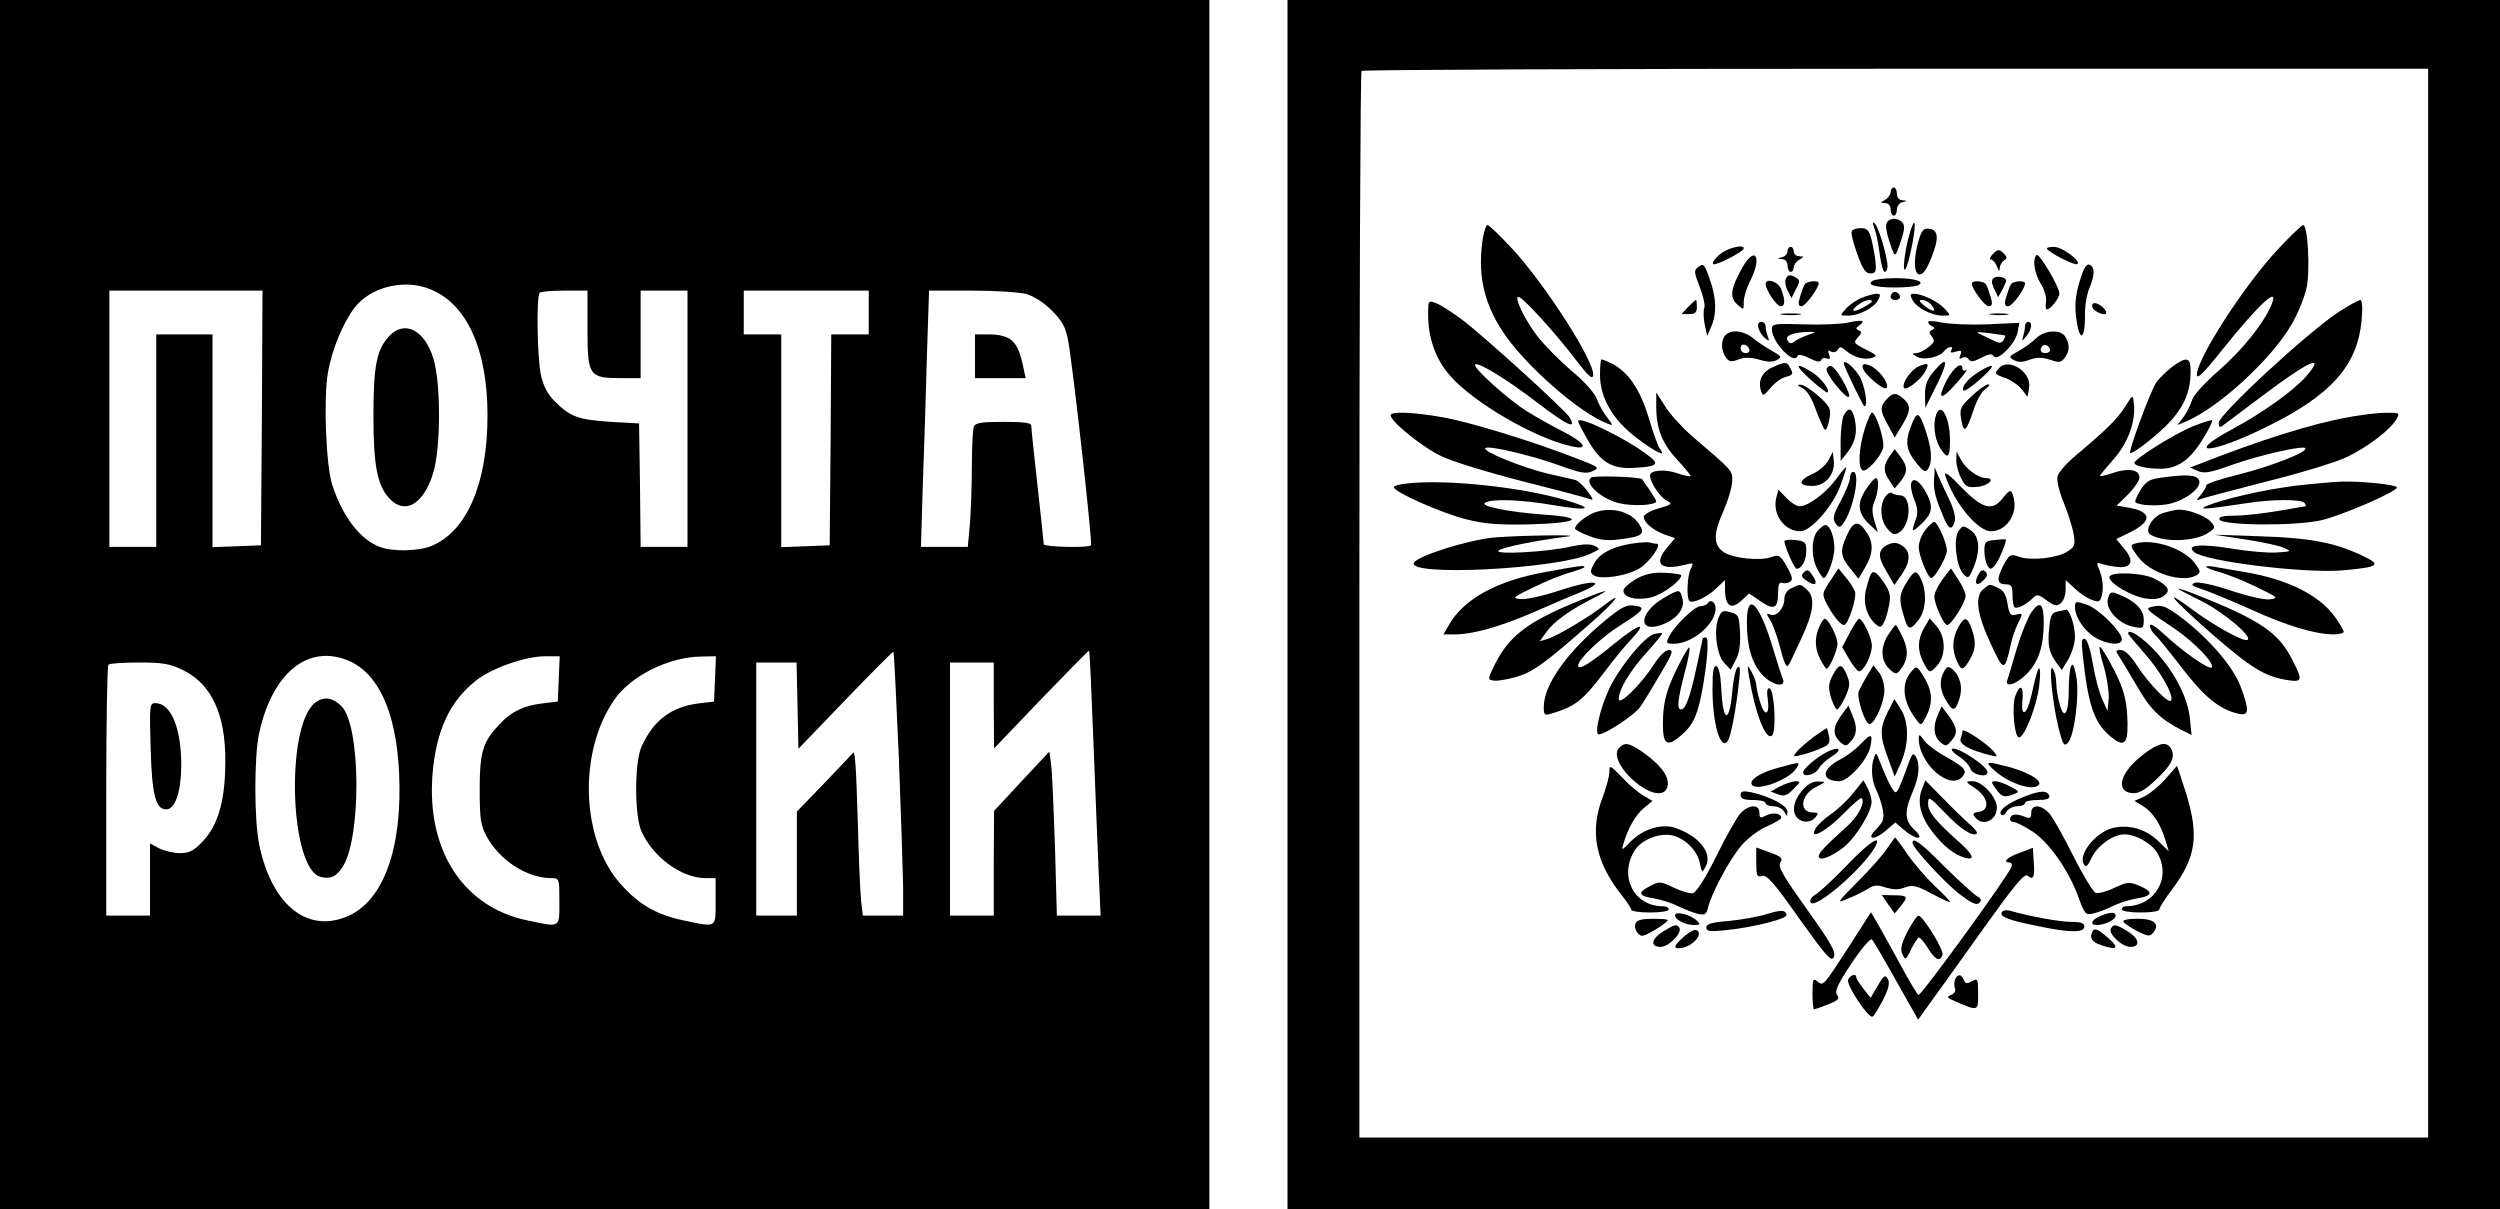 <?xml version="1.0" standalone="no"?>
<!DOCTYPE svg PUBLIC "-//W3C//DTD SVG 20010904//EN"
 "http://www.w3.org/TR/2001/REC-SVG-20010904/DTD/svg10.dtd">
<svg version="1.0" xmlns="http://www.w3.org/2000/svg"
 width="800pt" height="387pt" viewBox="0 0 800 387"
 preserveAspectRatio="xMidYMid meet">

<g transform="translate(0,387) scale(0.1,-0.1)"
fill="#000000" stroke="none">
<path d="M0 1935 l0 -1935 1935 0 1935 0 0 1935 0 1935 -1935 0 -1935 0 0
-1935z m1378 1009 c117 -48 182 -193 182 -404 0 -217 -66 -370 -179 -417 -41
-17 -124 -19 -166 -3 -63 24 -119 97 -152 199 -20 64 -28 271 -14 357 13 75
48 160 86 210 51 66 160 93 243 58z m-540 -411 l-3 -408 -77 -3 -78 -3 0 341
0 340 -90 0 -90 0 0 -340 0 -340 -75 0 -75 0 0 410 0 410 245 0 245 0 -2 -407z
m1042 283 c0 -149 5 -156 107 -156 l63 0 0 140 0 140 75 0 75 0 0 -410 0 -410
-75 0 -75 0 -2 198 -3 197 -90 5 c-104 7 -130 16 -178 64 -25 24 -38 50 -46
86 -12 55 -15 253 -4 263 3 4 39 7 80 7 l73 0 0 -124z m900 54 l0 -70 -60 0
-60 0 -2 -337 -3 -338 -77 -3 -78 -3 0 341 0 340 -60 0 -60 0 0 70 0 70 200 0
200 0 0 -70z m505 59 c23 -7 57 -28 81 -53 33 -33 44 -52 52 -96 15 -79 79
-650 73 -655 -8 -9 -151 -5 -151 3 0 5 -9 89 -20 188 -11 98 -20 185 -20 192
0 9 -24 12 -89 12 -72 0 -90 -3 -95 -16 -3 -9 -6 -64 -6 -123 0 -60 -3 -142
-6 -184 l-7 -77 -75 0 -75 0 6 198 c4 108 10 293 13 410 l7 212 136 0 c75 0
154 -5 176 -11z m-409 -1476 c7 -180 13 -370 14 -420 l0 -93 -64 0 -65 0 -5
43 c-3 23 -8 139 -11 257 -6 192 -9 234 -17 219 -2 -2 -42 -45 -90 -95 l-88
-91 0 -167 0 -166 -65 0 -65 0 0 405 0 405 65 0 64 0 3 -138 3 -138 150 156
c83 86 152 156 154 154 2 -2 9 -151 17 -331z m623 42 c6 -159 14 -350 17 -422
l6 -133 -70 0 -70 0 -6 218 c-4 119 -9 237 -12 262 l-6 45 -89 -95 -88 -95 -1
-167 0 -168 -70 0 -70 0 0 405 0 405 70 0 70 0 0 -137 1 -138 151 158 c83 86
152 156 153 155 2 -2 8 -133 14 -293z m-2384 261 c96 -41 152 -163 162 -356
12 -247 -51 -419 -172 -465 -126 -49 -236 43 -275 230 -17 77 -17 283 -1 358
42 194 157 287 286 233z m673 -58 l-3 -73 -50 -6 c-60 -7 -100 -27 -136 -66
-54 -57 -64 -89 -64 -208 0 -95 3 -116 22 -151 41 -77 130 -134 207 -134 26 0
26 -1 26 -75 0 -86 5 -83 -104 -60 -204 43 -321 224 -302 466 11 140 55 235
139 301 50 40 156 77 220 78 l48 0 -3 -72z m500 0 l-3 -73 -50 -6 c-87 -11
-144 -54 -182 -138 -23 -50 -23 -222 0 -272 37 -82 128 -149 205 -149 l32 0 0
-75 c0 -86 5 -83 -104 -60 -85 18 -141 50 -199 115 -128 142 -138 423 -21 591
52 76 175 137 277 138 l48 1 -3 -72z m-1701 27 c90 -45 135 -141 134 -292 0
-123 -23 -203 -71 -254 -30 -32 -44 -39 -74 -39 -20 0 -50 7 -66 15 l-30 16 0
-116 0 -115 -70 0 -70 0 0 398 c0 219 3 402 7 405 3 4 47 7 98 7 77 0 99 -4
142 -25z"/>
<path d="M1245 2794 c-40 -43 -50 -96 -50 -254 0 -159 12 -223 51 -265 50 -54
110 -18 140 81 25 81 25 286 1 366 -28 93 -93 125 -142 72z"/>
<path d="M3120 2730 l0 -70 81 0 81 0 -7 33 c-17 86 -39 107 -116 107 l-39 0
0 -70z"/>
<path d="M1008 1621 c-95 -75 -81 -532 18 -557 32 -8 49 0 70 31 61 93 59 456
-4 516 -29 28 -57 31 -84 10z"/>
<path d="M482 1478 c4 -152 16 -198 50 -198 29 0 48 58 48 142 0 119 -33 198
-83 198 -18 0 -19 -7 -15 -142z"/>
<path d="M4120 1935 l0 -1935 1940 0 1940 0 0 1935 0 1935 -1940 0 -1940 0 0
-1935z m3650 5 l0 -1710 -1710 0 -1710 0 0 1703 c0 937 3 1707 7 1710 3 4 773
7 1710 7 l1703 0 0 -1710z"/>
<path d="M6050 3255 c0 -7 -8 -19 -17 -24 -17 -10 -17 -10 0 -11 10 0 17 -8
17 -20 0 -11 5 -20 10 -20 6 0 10 9 10 19 0 11 8 22 18 24 16 4 16 5 0 6 -11
1 -18 9 -18 21 0 11 -4 20 -10 20 -5 0 -10 -7 -10 -15z"/>
<path d="M6037 3155 c-4 -8 1 -35 10 -61 15 -45 17 -47 26 -23 21 56 25 77 14
88 -16 16 -44 14 -50 -4z"/>
<path d="M5998 3139 c6 -14 13 -51 17 -82 4 -31 11 -57 16 -57 5 0 9 8 9 18 0
29 -28 124 -40 136 -8 8 -9 4 -2 -15z"/>
<path d="M6111 3123 c-16 -54 -25 -132 -13 -113 12 19 35 140 28 147 -2 3 -9
-12 -15 -34z"/>
<path d="M4746 3113 c-19 -115 0 -208 62 -303 69 -106 247 -263 337 -296 18
-7 18 -6 -2 20 -12 15 -27 42 -33 59 -7 19 -39 56 -82 91 -38 33 -87 82 -109
111 -41 54 -75 125 -60 125 13 0 117 -114 181 -198 42 -55 56 -68 58 -53 7 41
-152 289 -258 404 -39 42 -75 77 -80 77 -4 0 -10 -17 -14 -37z"/>
<path d="M7290 3073 c-108 -115 -260 -351 -260 -402 0 -16 21 4 79 77 121 151
188 213 159 145 -26 -60 -91 -141 -167 -208 -44 -38 -83 -81 -86 -94 -4 -14
-15 -37 -26 -53 l-21 -28 29 12 c104 45 270 197 335 308 21 35 42 88 49 118
12 58 4 202 -11 202 -4 0 -41 -35 -80 -77z"/>
<path d="M5926 3131 c-4 -5 4 -38 17 -73 17 -49 27 -63 42 -63 17 0 19 6 17
35 -2 19 -8 52 -13 73 -8 30 -14 37 -34 37 -13 0 -26 -4 -29 -9z"/>
<path d="M6142 3108 c-19 -59 -19 -112 -1 -116 12 -2 23 13 39 52 25 63 24 90
-7 94 -16 2 -23 -4 -31 -30z"/>
<path d="M5503 3056 c-15 -13 -25 -27 -21 -31 7 -7 98 40 98 50 0 15 -53 1
-77 -19z"/>
<path d="M5720 3066 c0 -8 -8 -17 -17 -19 -17 -4 -17 -5 0 -6 10 -1 17 -9 17
-21 0 -11 5 -20 10 -20 6 0 10 7 10 15 0 7 8 19 18 24 16 10 16 10 0 11 -10 0
-18 7 -18 15 0 8 -4 15 -10 15 -5 0 -10 -6 -10 -14z"/>
<path d="M6378 3058 c-10 -10 -13 -18 -8 -18 6 0 15 -10 20 -22 6 -17 9 -18 9
-6 1 9 7 21 14 25 11 6 10 11 -2 23 -14 13 -18 13 -33 -2z"/>
<path d="M6550 3075 c0 -10 91 -57 98 -50 11 11 -50 55 -75 55 -13 0 -23 -2
-23 -5z"/>
<path d="M5575 3013 c-37 -67 -41 -94 -16 -117 21 -19 21 -19 21 8 0 15 9 44
20 66 40 78 17 117 -25 43z"/>
<path d="M6517 3054 c-14 -14 -7 -59 14 -93 12 -19 19 -45 16 -58 -2 -12 -1
-23 3 -23 12 0 40 36 40 51 0 21 -65 131 -73 123z"/>
<path d="M5436 3017 c-16 -12 -16 -16 3 -65 11 -28 18 -58 15 -67 -4 -8 -3
-32 1 -53 l8 -37 13 30 c18 41 17 91 -5 152 -16 47 -20 51 -35 40z"/>
<path d="M6655 2970 c-13 -41 -16 -75 -12 -111 10 -84 29 -83 29 2 -1 29 6 68
14 87 18 43 18 68 0 75 -9 4 -19 -12 -31 -53z"/>
<path d="M5714 2976 c-3 -8 0 -25 7 -37 l12 -23 14 29 c13 23 13 29 1 36 -19
12 -28 11 -34 -5z"/>
<path d="M6381 2981 c-9 -6 -9 -14 0 -35 l13 -27 13 23 c7 13 12 26 13 29 0
11 -26 18 -39 10z"/>
<path d="M5992 2971 c-20 -12 9 -21 73 -21 29 0 61 3 70 6 30 12 -6 24 -70 24
-33 0 -66 -4 -73 -9z"/>
<path d="M5650 2961 c0 -18 35 -71 48 -71 15 0 15 20 2 54 -9 25 -50 38 -50
17z"/>
<path d="M5775 2960 c-4 -6 -10 -24 -15 -40 -7 -23 -5 -30 5 -30 12 0 55 58
55 74 0 10 -38 7 -45 -4z"/>
<path d="M6310 2963 c0 -18 41 -73 54 -73 11 0 13 7 6 30 -5 16 -11 34 -15 40
-7 11 -45 14 -45 3z"/>
<path d="M6435 2960 c-4 -6 -10 -24 -15 -40 -7 -23 -5 -30 6 -30 13 0 54 55
54 73 0 11 -38 8 -45 -3z"/>
<path d="M6056 2933 c-11 -11 -6 -23 9 -23 8 0 15 4 15 9 0 13 -16 22 -24 14z"/>
<path d="M5955 2916 c-16 -7 -39 -23 -49 -35 -19 -21 -19 -21 8 -21 35 0 83
25 96 50 9 17 8 20 -7 20 -10 -1 -31 -7 -48 -14z m35 -11 c0 -2 -13 -11 -30
-20 -33 -17 -40 -10 -12 11 17 13 42 19 42 9z"/>
<path d="M6120 2910 c13 -25 61 -50 96 -50 27 0 27 0 8 21 -20 23 -73 49 -99
49 -13 0 -14 -4 -5 -20z m60 -15 c19 -23 8 -26 -20 -5 -19 15 -21 20 -9 20 9
0 22 -7 29 -15z"/>
<path d="M4570 2862 c0 -74 25 -144 71 -195 74 -85 270 -199 387 -225 60 -14
44 12 -32 50 -33 17 -85 46 -115 65 -57 37 -161 130 -161 145 0 16 96 -41 200
-121 96 -73 126 -87 103 -47 -12 22 -284 269 -347 315 -31 23 -67 46 -81 51
-25 9 -25 9 -25 -38z"/>
<path d="M5402 2888 l-21 -23 25 0 c18 0 24 5 24 23 0 12 -1 22 -3 22 -2 0
-13 -10 -25 -22z"/>
<path d="M7484 2872 c-99 -65 -384 -328 -384 -355 0 -16 3 -16 18 -5 9 7 64
48 121 91 150 113 206 138 140 62 -41 -46 -138 -116 -237 -169 -159 -86 -64
-79 113 9 205 101 288 195 302 338 4 42 2 67 -4 67 -5 0 -36 -17 -69 -38z"/>
<path d="M6696 2886 c6 -15 44 -29 44 -17 0 11 -23 31 -37 31 -7 0 -10 -6 -7
-14z"/>
<path d="M5703 2863 c15 -2 39 -2 55 0 15 2 2 4 -28 4 -30 0 -43 -2 -27 -4z"/>
<path d="M6373 2863 c15 -2 37 -2 50 0 12 2 0 4 -28 4 -27 0 -38 -2 -22 -4z"/>
<path d="M5915 2838 c-22 -5 -86 -8 -142 -6 -95 3 -103 2 -103 -15 0 -42 72
-117 82 -86 2 6 18 3 38 -7 23 -12 35 -14 38 -6 2 6 10 8 18 5 10 -4 12 0 7
13 -5 12 -3 15 6 9 8 -4 17 -2 22 6 6 11 11 10 26 -3 24 -21 59 -31 84 -23 18
6 15 9 -21 27 -38 19 -40 22 -25 38 13 14 13 19 3 23 -10 4 -10 8 2 16 22 15
9 19 -35 9z m-130 -40 c-16 -6 -36 -15 -43 -21 -10 -8 -16 -7 -22 4 -10 15 19
26 70 27 23 0 23 0 -5 -10z"/>
<path d="M6170 2840 c0 -5 6 -11 13 -14 9 -5 9 -7 -1 -12 -10 -5 -10 -9 0 -21
10 -13 8 -19 -11 -34 -13 -11 -31 -19 -40 -19 -14 -1 -14 -2 2 -11 21 -13 71
-3 88 17 13 16 33 19 23 3 -4 -8 0 -9 15 -4 17 5 20 3 14 -11 -5 -12 -3 -15 6
-9 8 4 16 2 21 -5 6 -9 15 -8 40 5 25 13 34 14 40 5 11 -18 69 39 76 76 l6 31
-104 -5 c-56 -2 -122 1 -145 6 -24 5 -43 6 -43 2z m247 -44 c1 -1 -2 -7 -6
-15 -6 -9 -14 -10 -27 -3 -11 5 -30 15 -44 21 -21 9 -16 10 25 5 28 -4 51 -7
52 -8z"/>
<path d="M5627 2820 c3 -10 12 -25 21 -32 13 -11 15 -10 9 5 -4 10 -7 25 -7
33 0 8 -6 14 -14 14 -9 0 -12 -7 -9 -20z"/>
<path d="M6480 2826 c0 -8 -3 -23 -6 -33 -5 -16 -4 -16 10 1 18 22 21 46 6 46
-5 0 -10 -6 -10 -14z"/>
<path d="M5522 2798 c-16 -16 -15 -50 1 -72 10 -14 17 -15 41 -6 20 7 38 7 66
-1 26 -8 43 -8 56 -1 17 9 15 12 -15 29 -18 10 -46 28 -61 41 -31 24 -69 29
-88 10z m76 -46 c2 -7 -3 -12 -12 -12 -9 0 -16 7 -16 16 0 17 22 14 28 -4z"/>
<path d="M6514 2786 c-11 -11 -36 -29 -54 -39 -32 -17 -33 -20 -16 -29 14 -8
28 -8 51 1 24 8 40 8 65 0 29 -10 35 -10 47 6 16 22 17 40 3 66 -14 26 -68 24
-96 -5z m46 -37 c0 -5 -7 -9 -15 -9 -15 0 -20 12 -9 23 8 8 24 -1 24 -14z"/>
<path d="M5120 2671 c0 -74 41 -145 118 -203 61 -46 97 -63 74 -35 -5 6 -22
51 -36 100 -28 91 -64 145 -117 173 -15 7 -30 14 -34 14 -3 0 -5 -22 -5 -49z"/>
<path d="M6952 2697 c-17 -13 -40 -35 -50 -48 -18 -22 -94 -229 -85 -229 14 0
98 67 132 106 43 49 61 95 61 157 0 44 -13 47 -58 14z"/>
<path d="M5673 2695 c-34 -14 -48 -43 -38 -75 6 -19 8 -18 31 9 13 16 35 32
49 35 22 6 24 9 15 26 -12 23 -15 24 -57 5z"/>
<path d="M5900 2707 c0 -9 62 -137 66 -137 14 0 0 73 -18 100 -20 29 -48 51
-48 37z"/>
<path d="M5960 2696 c0 -20 73 -82 78 -66 6 17 -29 61 -56 71 -16 6 -22 5 -22
-5z"/>
<path d="M6143 2699 c-25 -9 -57 -53 -51 -69 4 -14 54 23 69 52 13 25 10 28
-18 17z"/>
<path d="M6186 2679 c-19 -22 -26 -42 -26 -72 l1 -42 25 50 c51 99 51 125 0
64z"/>
<path d="M6397 2692 c-16 -17 -15 -19 18 -31 19 -6 43 -23 54 -36 l19 -25 5
28 c10 50 -64 99 -96 64z"/>
<path d="M5794 2655 c28 -25 52 -43 54 -41 9 9 -22 48 -51 66 -54 33 -55 22
-3 -25z"/>
<path d="M5845 2690 c-3 -5 11 -30 32 -55 45 -55 55 -44 18 20 -27 45 -39 53
-50 35z"/>
<path d="M6231 2656 c-34 -65 -22 -71 29 -13 25 28 39 48 33 43 -7 -4 -13 -2
-13 3 0 26 -27 7 -49 -33z"/>
<path d="M6335 2682 c-36 -22 -58 -48 -53 -61 1 -6 26 10 53 34 52 46 52 58 0
27z"/>
<path d="M5768 2628 c14 -7 30 -32 43 -70 12 -32 25 -61 29 -63 4 -3 10 12 14
33 6 34 3 40 -35 75 -23 20 -49 37 -58 36 -11 0 -10 -3 7 -11z"/>
<path d="M6310 2603 c-37 -35 -40 -41 -34 -76 8 -46 16 -39 39 30 9 29 26 60
38 68 12 8 16 15 9 15 -7 0 -31 -17 -52 -37z"/>
<path d="M5300 2569 c0 -71 19 -118 66 -169 24 -26 44 -50 44 -53 0 -3 -18 0
-41 8 -41 15 -89 11 -89 -7 0 -20 31 -68 52 -79 21 -11 20 -13 -25 -26 -26 -7
-47 -20 -47 -27 0 -18 31 -44 68 -57 l32 -11 -25 -30 c-45 -53 -21 -75 58 -55
26 7 27 6 18 -12 -12 -21 -15 -94 -5 -104 10 -10 57 12 87 41 l27 26 0 -26 c0
-59 19 -72 56 -37 l21 20 38 -26 c43 -29 55 -22 55 32 0 22 4 31 13 28 6 -3
18 -1 25 3 10 7 8 17 -10 49 -21 36 -25 39 -48 31 -35 -14 -123 -5 -154 15
-34 23 -34 59 0 134 14 32 26 73 27 92 1 36 4 32 -128 145 -32 28 -71 70 -86
95 l-29 45 0 -45z"/>
<path d="M6037 2592 c-22 -24 -21 -37 5 -83 l21 -39 23 38 c28 45 30 64 6 85
-24 22 -35 21 -55 -1z"/>
<path d="M6800 2568 c-25 -39 -57 -71 -158 -156 -29 -24 -54 -53 -58 -66 -3
-14 5 -49 21 -87 14 -35 28 -80 31 -100 5 -32 3 -39 -19 -53 -32 -22 -117 -31
-155 -18 -29 10 -32 9 -52 -29 -22 -44 -20 -59 11 -59 15 0 19 -7 19 -33 0
-19 3 -37 6 -40 8 -7 36 7 58 28 14 14 18 14 45 -6 25 -18 33 -20 46 -9 8 7
15 26 15 43 l0 31 28 -26 c15 -15 39 -31 54 -37 25 -9 28 -8 34 14 6 26 3 56
-11 89 -7 16 -5 17 16 10 13 -4 37 -8 54 -9 39 0 43 24 11 61 l-24 29 41 20
c76 37 74 68 -4 81 l-36 6 33 32 c18 17 35 41 39 52 8 30 -31 39 -85 20 -22
-7 -40 -11 -40 -9 0 3 20 27 44 54 46 52 72 123 64 181 -3 26 -3 26 -28 -14z"/>
<path d="M5900 2541 c-5 -11 -10 -48 -10 -83 l0 -63 20 25 c26 33 34 63 26
105 -8 39 -20 45 -36 16z"/>
<path d="M6196 2544 c-11 -29 -6 -76 11 -105 25 -41 33 -36 33 21 0 72 -28
126 -44 84z"/>
<path d="M4450 2541 c0 -20 105 -105 165 -132 36 -17 151 -52 257 -79 106 -27
202 -52 212 -56 17 -6 16 -4 -4 24 -13 18 -31 34 -39 36 -9 2 -50 12 -91 21
-79 19 -207 71 -197 81 9 10 147 -23 236 -55 69 -25 86 -28 107 -19 24 11 22
13 -48 40 -144 56 -346 118 -433 133 -98 17 -165 19 -165 6z"/>
<path d="M5967 2497 c-19 -60 -22 -123 -7 -132 12 -8 58 42 66 72 6 22 -23
113 -36 113 -3 0 -14 -24 -23 -53z"/>
<path d="M6115 2506 c-20 -52 -15 -78 20 -121 21 -25 27 -28 35 -15 14 22 12
60 -6 116 -23 69 -29 72 -49 20z"/>
<path d="M7515 2535 c-117 -21 -280 -72 -483 -152 l-24 -9 25 -11 c20 -9 39
-6 108 19 91 32 227 63 236 54 11 -11 -108 -58 -212 -84 -58 -14 -105 -30
-105 -35 0 -6 -8 -19 -17 -30 -17 -20 -17 -20 2 -13 11 4 106 29 211 56 105
26 220 61 255 78 67 32 142 90 159 123 10 18 7 19 -37 18 -26 0 -79 -7 -118
-14z"/>
<path d="M5050 2522 c0 -4 14 -31 31 -60 41 -72 78 -94 151 -89 70 4 78 11 47
36 -63 51 -229 134 -229 113z"/>
<path d="M7015 2505 c-58 -24 -185 -104 -185 -116 0 -10 40 -19 84 -19 54 0
95 29 135 95 19 30 32 57 30 60 -3 2 -31 -7 -64 -20z"/>
<path d="M6046 2409 c-20 -30 -20 -48 1 -78 l16 -24 19 23 c23 28 23 48 -1 79
l-18 24 -17 -24z"/>
<path d="M5851 2397 c-8 -15 -31 -35 -52 -44 -46 -21 -45 -38 1 -38 41 0 73
38 68 80 l-3 29 -14 -27z"/>
<path d="M6260 2397 c0 -15 7 -42 16 -58 13 -26 20 -30 51 -27 36 3 61 28 28
28 -24 0 -64 29 -80 59 l-14 26 -1 -28z"/>
<path d="M5875 2336 c-34 -45 -89 -86 -116 -86 -10 0 -29 12 -43 27 l-25 26
-7 -26 c-13 -53 26 -107 77 -107 34 0 103 79 128 145 12 32 20 59 19 60 -2 1
-17 -16 -33 -39z"/>
<path d="M6190 2350 c-4 -43 0 -63 22 -117 22 -57 33 -65 43 -32 4 13 -3 40
-18 72 -14 29 -30 63 -36 77 l-10 25 -1 -25z"/>
<path d="M6225 2348 c27 -85 103 -178 146 -178 49 0 86 54 73 106 -8 30 -11
30 -36 -1 -33 -42 -64 -33 -131 35 -40 42 -56 54 -52 38z"/>
<path d="M5920 2341 c0 -10 -13 -43 -29 -73 -25 -46 -28 -58 -17 -73 10 -14
14 -14 22 -3 34 42 59 168 34 168 -5 0 -10 -8 -10 -19z"/>
<path d="M5092 2342 c-25 -17 31 -68 88 -82 45 -11 120 -7 120 6 0 3 -10 19
-22 37 -13 18 -23 33 -23 33 0 8 -153 13 -163 6z"/>
<path d="M6912 2341 c-34 -5 -46 -12 -63 -40 -11 -18 -18 -35 -16 -38 12 -11
77 -14 115 -4 53 15 98 52 89 74 -7 18 -40 20 -125 8z"/>
<path d="M5973 2307 c-31 -45 -29 -77 6 -112 l30 -28 -11 37 c-8 27 -8 42 0
61 13 29 16 75 5 75 -5 0 -18 -15 -30 -33z"/>
<path d="M6116 2325 c-3 -9 1 -33 10 -54 11 -28 12 -44 4 -65 -15 -41 -13 -42
20 -11 33 32 37 53 16 94 -21 40 -42 56 -50 36z"/>
<path d="M4503 2323 c-24 -2 -43 -8 -43 -12 0 -15 151 -82 229 -102 62 -16
105 -19 206 -17 155 4 183 22 48 31 -112 8 -209 27 -191 38 21 14 116 10 216
-7 116 -20 138 -13 47 14 -142 43 -385 69 -512 55z"/>
<path d="M7340 2315 c-101 -13 -230 -43 -281 -65 -27 -12 6 -9 131 10 84 13
177 13 185 0 3 -5 5 -10 3 -10 -2 0 -41 -7 -88 -15 -47 -8 -109 -15 -138 -15
-39 0 -52 -4 -50 -12 7 -20 241 -22 325 -3 67 15 243 92 243 105 0 9 -106 20
-174 19 -28 -1 -98 -7 -156 -14z"/>
<path d="M6032 2279 c-18 -28 -15 -74 7 -100 16 -20 23 -22 38 -13 39 24 41
119 3 119 -8 0 -20 3 -25 7 -6 4 -16 -2 -23 -13z"/>
<path d="M5100 2229 c-27 -11 -60 -38 -60 -50 0 -4 20 -15 45 -24 32 -13 58
-16 97 -11 74 9 84 17 63 49 -26 41 -92 57 -145 36z"/>
<path d="M6924 2229 c-36 -10 -64 -57 -42 -70 41 -26 145 -22 186 7 22 15 22
17 6 35 -17 19 -75 40 -104 38 -8 0 -29 -5 -46 -10z"/>
<path d="M5909 2155 c-22 -50 -20 -66 15 -108 l23 -29 22 37 c25 43 27 77 5
110 -27 42 -43 39 -65 -10z"/>
<path d="M6161 2174 c-12 -15 -21 -39 -21 -55 0 -26 29 -98 40 -99 11 0 50 68
50 88 0 25 -30 92 -41 92 -4 0 -17 -12 -28 -26z"/>
<path d="M5817 2172 c-21 -23 -22 -84 -2 -122 9 -17 18 -30 20 -30 12 0 35 63
35 95 0 37 -14 75 -29 75 -4 0 -15 -8 -24 -18z"/>
<path d="M6267 2170 c-17 -25 -7 -114 16 -137 15 -16 18 -14 32 20 23 56 20
102 -10 121 -22 15 -25 15 -38 -4z"/>
<path d="M4780 2150 c-82 -8 -241 -58 -255 -80 -28 -46 461 -21 564 28 33 15
33 16 12 26 -15 6 -38 5 -74 -3 -73 -17 -245 -27 -232 -13 9 10 117 32 220 45
56 7 -149 4 -235 -3z"/>
<path d="M7183 2144 c54 -8 110 -20 125 -27 26 -11 25 -12 -23 -15 -27 -2 -94
4 -147 13 -98 16 -145 11 -116 -12 36 -30 360 -69 477 -58 117 11 124 17 56
49 -85 40 -165 55 -326 60 l-144 5 98 -15z"/>
<path d="M5710 2138 c0 -15 32 -88 39 -88 16 0 31 26 31 56 0 29 -3 32 -35 36
-19 2 -35 0 -35 -4z"/>
<path d="M6383 2142 c-30 -3 -33 -6 -33 -35 0 -18 5 -39 10 -47 8 -13 11 -13
23 0 13 14 41 82 35 84 -2 1 -18 0 -35 -2z"/>
<path d="M5219 2130 c-61 -10 -102 -32 -119 -65 -12 -23 -12 -28 0 -36 23 -15
107 -2 146 22 33 20 74 79 55 79 -5 0 -15 2 -23 4 -7 2 -34 0 -59 -4z"/>
<path d="M6043 2128 c-34 -16 -36 -37 -7 -85 l26 -45 25 36 c28 42 27 73 -2
91 -14 9 -26 10 -42 3z"/>
<path d="M6838 2132 c-23 -5 -23 -8 4 -44 37 -52 145 -86 188 -58 13 8 12 13
-6 37 -33 46 -128 79 -186 65z"/>
<path d="M4942 2039 c-153 -28 -258 -86 -305 -168 l-18 -31 38 0 c56 0 145 25
253 72 52 23 120 52 150 64 88 37 36 40 -71 4 -51 -17 -107 -29 -124 -27 -28
3 -24 6 45 39 41 20 94 41 118 47 23 7 42 14 42 16 0 7 -13 5 -128 -16z"/>
<path d="M7060 2056 c0 -3 19 -10 43 -17 23 -6 76 -27 117 -47 70 -34 73 -36
43 -40 -17 -2 -73 11 -127 29 -57 19 -103 28 -113 24 -14 -6 -9 -10 22 -20 22
-7 92 -36 155 -64 116 -53 208 -81 268 -81 17 0 32 4 32 8 0 5 -13 27 -29 49
-51 70 -152 120 -291 143 -36 6 -77 13 -92 16 -16 3 -28 3 -28 0z"/>
<path d="M5773 2039 c-10 -10 -9 -15 5 -25 32 -24 43 -13 19 19 -9 14 -15 15
-24 6z"/>
<path d="M5856 2010 c-26 -39 -26 -41 -10 -73 19 -36 43 -67 55 -67 13 0 41
87 35 107 -4 10 -17 31 -30 46 l-23 28 -27 -41z"/>
<path d="M6216 2016 c-14 -19 -26 -44 -26 -55 0 -24 30 -91 41 -91 13 0 59 73
59 93 0 10 -11 34 -24 53 l-23 35 -27 -35z"/>
<path d="M6330 2030 c-15 -28 -4 -39 17 -17 13 12 14 20 6 28 -8 8 -14 5 -23
-11z"/>
<path d="M5235 2017 c-22 -13 -40 -29 -40 -37 0 -23 45 -33 91 -21 36 10 94
53 94 70 0 3 -24 7 -53 8 -38 2 -63 -4 -92 -20z"/>
<path d="M5987 2033 c-3 -5 -10 -25 -15 -47 -12 -42 1 -89 31 -114 13 -11 17
-10 25 5 6 10 13 35 17 56 6 30 3 44 -16 72 -24 35 -34 41 -42 28z"/>
<path d="M6101 2006 c-24 -38 -25 -54 -9 -107 13 -46 20 -48 47 -13 24 30 28
88 9 129 -15 33 -22 32 -47 -9z"/>
<path d="M6750 2023 c0 -20 71 -61 115 -68 27 -4 46 -2 59 8 23 17 16 31 -27
54 -38 21 -147 25 -147 6z"/>
<path d="M5733 1988 c-14 -6 -23 -20 -23 -33 0 -31 -24 -59 -44 -52 -14 6 -15
4 -2 -16 8 -12 21 -48 30 -80 14 -57 22 -75 29 -66 2 2 20 39 40 83 41 87 47
134 19 159 -21 19 -20 19 -49 5z"/>
<path d="M6348 1986 c-30 -22 -22 -82 22 -175 42 -92 45 -92 65 -1 4 19 14 47
21 62 18 35 18 37 -6 31 -16 -4 -20 1 -26 35 -4 29 -13 43 -31 51 -29 13 -24
13 -45 -3z"/>
<path d="M6970 1986 c0 -1 33 -19 74 -39 72 -36 169 -118 147 -125 -15 -5
-111 49 -179 100 -94 70 -65 35 63 -78 129 -112 171 -138 243 -150 50 -8 52
-2 17 65 -44 88 -104 128 -317 212 -26 10 -48 17 -48 15z"/>
<path d="M5011 1930 c-129 -56 -185 -101 -227 -185 -24 -49 -24 -50 -4 -53 11
-2 44 4 73 12 53 16 89 42 236 171 82 72 110 109 44 58 -50 -39 -152 -99 -182
-108 l-24 -7 21 29 c23 33 73 69 147 107 80 40 40 29 -84 -24z"/>
<path d="M5325 1957 c-77 -44 -87 -112 -12 -88 50 17 80 52 71 85 -8 31 -9 32
-59 3z"/>
<path d="M6745 1953 c-8 -33 35 -80 83 -89 30 -6 32 -5 32 24 0 32 -30 61 -83
81 -22 9 -26 7 -32 -16z"/>
<path d="M5465 1940 c-3 -5 -14 -10 -24 -10 -18 0 -82 -61 -100 -97 -11 -21
-9 -23 15 -23 59 0 134 63 134 113 0 20 -16 31 -25 17z"/>
<path d="M6640 1928 c0 -32 28 -75 63 -97 39 -24 87 -28 87 -7 0 24 -74 98
-112 111 -35 12 -38 11 -38 -7z"/>
<path d="M5137 1885 c-123 -102 -197 -206 -197 -278 0 -25 3 -27 23 -21 79 24
101 41 173 136 26 35 63 80 82 100 57 60 30 55 -50 -10 -81 -66 -118 -89 -118
-72 0 20 73 90 135 129 77 49 83 58 45 63 -25 4 -41 -5 -93 -47z"/>
<path d="M5590 1879 c0 -78 16 -133 51 -170 31 -33 76 -41 64 -11 -4 9 -18 52
-31 96 -44 147 -84 187 -84 85z"/>
<path d="M6500 1910 c-11 -16 -32 -68 -46 -114 -13 -46 -27 -92 -30 -100 -11
-28 26 -18 61 17 38 38 55 89 55 164 0 63 -12 73 -40 33z"/>
<path d="M6895 1930 c-35 -6 -33 -7 64 -72 63 -43 130 -112 118 -124 -8 -8
-91 50 -149 104 -30 28 -48 39 -48 30 0 -9 7 -21 15 -28 8 -7 47 -55 87 -107
71 -93 120 -133 181 -147 34 -8 36 10 7 87 -23 62 -98 150 -186 218 -49 37
-64 44 -89 39z"/>
<path d="M5499 1892 c-16 -40 -5 -120 19 -144 l20 -21 17 32 c11 21 15 51 13
88 -3 53 -5 57 -31 64 -24 7 -29 4 -38 -19z"/>
<path d="M6584 1913 c-17 -3 -23 -13 -26 -48 -7 -56 -1 -84 22 -115 l18 -24
21 35 c11 19 21 51 21 71 0 37 -18 89 -29 87 -3 -1 -16 -4 -27 -6z"/>
<path d="M5822 1865 c-16 -35 -15 -70 3 -105 9 -17 18 -30 20 -30 9 0 35 60
35 80 0 22 -29 80 -41 80 -3 0 -11 -11 -17 -25z"/>
<path d="M5919 1845 l-24 -46 21 -36 c12 -21 26 -39 32 -41 14 -4 42 50 42 82
0 24 -29 86 -41 86 -3 0 -17 -20 -30 -45z"/>
<path d="M6158 1862 c-22 -37 -23 -74 -3 -112 19 -36 21 -36 46 -7 26 31 25
89 -3 122 l-23 26 -17 -29z"/>
<path d="M6265 1860 c-18 -35 -19 -70 -3 -105 14 -32 20 -32 41 4 20 34 21 56
6 100 -14 39 -24 39 -44 1z"/>
<path d="M6040 1835 c-24 -40 -21 -82 9 -109 15 -13 20 -14 29 -3 27 32 31 63
12 105 -11 23 -21 42 -24 42 -2 0 -14 -16 -26 -35z"/>
<path d="M5293 1841 c-32 -9 -111 -106 -144 -176 -29 -63 -48 -145 -33 -145
21 0 114 62 132 87 11 15 40 63 65 106 39 65 43 77 28 77 -12 0 -31 -19 -49
-47 -41 -64 -112 -133 -112 -110 0 31 37 92 91 151 28 31 50 58 48 60 -2 1
-14 0 -26 -3z"/>
<path d="M6810 1843 c0 -3 23 -30 50 -61 52 -58 95 -133 88 -153 -5 -16 -71
52 -111 113 -19 30 -38 48 -50 48 -18 0 -18 -2 -5 -22 8 -13 34 -55 57 -95 41
-72 75 -105 140 -138 l34 -17 -5 50 c-6 67 -48 150 -109 216 -41 45 -89 77
-89 59z"/>
<path d="M5449 1828 c0 -2 -9 -41 -19 -88 -21 -99 -36 -140 -50 -140 -15 0
-12 27 10 114 12 43 19 81 16 84 -3 3 -22 -31 -43 -74 -29 -61 -38 -94 -41
-144 -4 -84 7 -102 44 -74 46 34 63 65 78 139 19 96 26 185 15 185 -5 0 -9 -1
-10 -2z"/>
<path d="M6665 1772 c18 -167 38 -221 98 -266 39 -29 49 -10 44 77 -4 54 -12
84 -42 143 -21 41 -41 74 -45 74 -4 0 1 -28 12 -62 10 -35 17 -81 16 -103 l-4
-40 -17 38 c-10 21 -23 72 -30 113 -7 43 -17 76 -25 79 -11 4 -12 -7 -7 -53z"/>
<path d="M6627 1737 c-4 -10 -7 -44 -7 -75 0 -76 -15 -98 -29 -46 -6 21 -11
53 -11 69 0 17 -5 37 -11 45 -14 21 -2 -105 18 -188 14 -55 18 -62 30 -49 21
21 38 154 27 213 -7 36 -11 44 -17 31z"/>
<path d="M5480 1665 c0 -114 27 -202 50 -164 9 14 26 103 35 189 5 40 3 52 -5
44 -6 -6 -13 -37 -16 -69 -9 -113 -31 -111 -36 4 -2 41 -8 66 -15 69 -10 3
-13 -16 -13 -73z"/>
<path d="M5596 1710 c20 -122 55 -213 75 -193 14 14 7 145 -8 150 -8 3 -10 -8
-6 -36 7 -53 -12 -55 -26 -3 -6 20 -11 44 -11 52 -1 8 -7 26 -15 40 -14 25
-14 25 -9 -10z"/>
<path d="M5864 1708 c-13 -26 -14 -38 -5 -70 7 -21 15 -38 20 -38 4 0 16 18
26 40 15 33 16 44 5 70 -16 38 -25 38 -46 -2z"/>
<path d="M5975 1708 c-11 -18 -23 -41 -27 -50 -8 -21 22 -110 36 -105 18 6 46
72 46 108 0 20 -8 47 -18 58 l-17 22 -20 -33z"/>
<path d="M6118 1723 c-36 -39 -30 -99 15 -157 14 -19 15 -19 31 12 22 43 20
80 -7 125 -22 36 -24 37 -39 20z"/>
<path d="M6221 1721 c-16 -28 -14 -59 6 -92 22 -37 29 -37 43 5 12 36 3 73
-23 95 -13 10 -17 9 -26 -8z"/>
<path d="M6517 1713 c-3 -10 -11 -42 -17 -70 -14 -62 -34 -71 -28 -13 4 46 -8
53 -23 13 -12 -32 -3 -133 12 -133 17 0 57 102 64 163 7 54 2 77 -8 40z"/>
<path d="M6041 1592 c-26 -52 -26 -77 1 -149 l21 -58 20 44 c26 61 26 129 0
171 l-21 33 -21 -41z"/>
<path d="M5892 1581 c-27 -37 -28 -62 -4 -85 18 -15 20 -15 35 2 20 22 21 46
4 85 l-12 29 -23 -31z"/>
<path d="M6202 1584 c-17 -36 -15 -68 6 -88 18 -15 20 -15 35 2 23 25 21 42
-6 80 l-24 32 -11 -26z"/>
<path d="M5804 1512 c-21 -16 -46 -37 -54 -47 -14 -17 -13 -18 14 -11 17 4 44
13 62 21 27 11 31 17 27 39 -3 14 -6 26 -8 26 -1 0 -20 -13 -41 -28z"/>
<path d="M6280 1531 c0 -5 -3 -17 -6 -25 -6 -17 28 -36 92 -52 27 -7 28 -6 15
10 -21 26 -101 79 -101 67z"/>
<path d="M5954 1489 c-16 -17 -46 -40 -67 -50 -59 -31 -60 -68 -1 -69 28 0 90
68 99 110 9 43 3 45 -31 9z"/>
<path d="M6140 1507 c0 -81 101 -169 140 -122 16 19 9 28 -54 64 -30 16 -61
40 -70 53 -13 19 -16 19 -16 5z"/>
<path d="M5179 1474 c-18 -22 12 -76 65 -115 50 -37 90 -36 93 1 3 29 -28 67
-83 105 -43 29 -57 31 -75 9z"/>
<path d="M6859 1456 c-74 -56 -92 -118 -37 -124 20 -2 39 7 74 40 52 48 66 75
52 101 -13 26 -40 21 -89 -17z"/>
<path d="M5845 1463 c-34 -18 -75 -53 -75 -65 0 -17 40 -7 50 13 6 11 25 28
41 38 38 23 25 35 -16 14z"/>
<path d="M6246 1473 c-3 -3 7 -14 23 -24 16 -10 32 -27 36 -38 6 -21 55 -31
55 -12 0 20 -102 86 -114 74z"/>
<path d="M5997 1446 c-11 -29 -8 -75 7 -104 8 -15 17 -43 21 -63 5 -29 2 -39
-21 -62 -35 -35 -7 -38 33 -3 l28 24 28 -24 c39 -33 69 -33 33 1 -31 29 -33
57 -6 120 22 50 25 91 10 115 -7 11 -11 8 -20 -15 -26 -72 -34 -91 -41 -99 -7
-8 -25 24 -58 108 -7 18 -8 18 -14 2z"/>
<path d="M5690 1413 c-57 -15 -94 -39 -84 -54 14 -23 120 16 142 52 14 22 14
22 -58 2z"/>
<path d="M6375 1411 c48 -47 134 -76 150 -51 8 14 -36 39 -97 56 -70 18 -76
18 -53 -5z"/>
<path d="M5150 1400 c0 -14 -10 -50 -21 -80 -43 -110 -24 -208 60 -314 17 -21
31 -43 31 -47 0 -5 27 -9 60 -9 33 0 60 4 60 10 0 6 -8 10 -19 10 -92 0 -141
95 -91 177 21 36 82 60 124 49 39 -10 77 -48 85 -86 7 -34 8 -34 19 -13 23 42
-20 97 -95 123 -43 16 -104 -2 -144 -42 -30 -31 -31 -31 -24 -8 15 51 38 91
65 114 l28 23 -29 17 c-17 10 -48 36 -69 59 -38 39 -40 40 -40 17z"/>
<path d="M6930 1378 c-19 -22 -49 -47 -67 -56 l-33 -15 30 -18 c30 -19 56 -60
71 -113 l9 -30 -34 33 c-40 39 -96 54 -147 41 -54 -15 -109 -84 -91 -115 6
-12 12 -8 25 20 19 39 69 75 105 75 37 0 86 -28 105 -59 47 -79 -7 -171 -100
-171 -7 0 -13 -4 -13 -10 0 -6 27 -10 60 -10 35 0 60 4 60 10 0 6 18 34 40 63
78 104 88 173 44 313 -15 46 -27 84 -28 83 0 0 -17 -19 -36 -41z"/>
<path d="M5695 1353 l-29 -16 24 -9 c19 -7 29 -4 49 17 23 23 24 25 6 25 -11
-1 -33 -8 -50 -17z"/>
<path d="M5766 1339 c-28 -33 -33 -68 -14 -87 16 -16 43 -15 58 3 10 13 9 15
-8 15 -47 0 -40 58 10 82 33 17 33 17 6 17 -18 1 -35 -9 -52 -30z"/>
<path d="M5930 1332 c-18 -23 -50 -53 -72 -68 -22 -15 -44 -36 -49 -47 -21
-37 34 -8 90 49 29 30 56 53 58 50 13 -12 -10 -57 -44 -88 -74 -67 -93 -87
-93 -98 0 -17 39 -3 80 29 38 30 90 114 89 146 0 11 -6 31 -13 44 l-13 24 -33
-41z"/>
<path d="M6150 1344 c-16 -41 -4 -87 33 -135 35 -46 70 -74 105 -84 33 -9 27
9 -15 47 -81 72 -103 100 -103 126 0 25 3 24 54 -29 49 -52 90 -78 102 -66 3
3 -9 18 -27 33 -18 16 -56 53 -85 83 l-53 54 -11 -29z"/>
<path d="M6321 1347 c42 -28 48 -70 11 -75 -19 -3 -21 -6 -11 -18 25 -30 69
-9 69 32 0 33 -47 84 -77 84 -25 0 -25 -1 8 -23z"/>
<path d="M6387 1345 c19 -26 27 -28 58 -16 18 7 17 9 -12 24 -18 10 -39 17
-48 17 -14 0 -14 -3 2 -25z"/>
<path d="M5570 1326 c0 -12 10 -16 40 -16 22 0 40 -4 40 -10 0 -5 11 -10 25
-10 13 0 29 -8 34 -17 10 -17 10 -17 11 0 0 19 -57 49 -117 62 -26 5 -33 3
-33 -9z"/>
<path d="M6476 1320 c-54 -21 -84 -45 -72 -57 4 -4 12 0 17 10 6 9 21 17 34
17 14 0 25 5 25 10 0 6 18 10 41 10 28 0 39 4 37 13 -7 19 -29 18 -82 -3z"/>
<path d="M5570 1268 c-12 -13 -47 -75 -78 -138 -36 -73 -64 -116 -75 -118 -10
-2 -37 6 -62 18 -41 20 -46 20 -74 5 -42 -21 -39 -32 12 -40 23 -4 58 -15 77
-25 19 -9 47 -20 62 -24 24 -5 28 -3 34 21 12 47 70 156 108 199 20 23 56 50
81 60 25 11 45 23 45 27 0 14 -28 19 -49 7 -18 -9 -21 -8 -21 10 0 27 -33 26
-60 -2z"/>
<path d="M6500 1269 c0 -16 -4 -19 -17 -14 -29 12 -46 11 -50 -2 -3 -7 2 -13
9 -13 8 0 34 -13 59 -29 54 -33 119 -126 150 -212 20 -55 23 -58 48 -52 14 3
42 14 61 23 19 10 54 21 78 25 51 8 54 21 7 41 -32 13 -38 12 -79 -7 -24 -12
-51 -19 -60 -16 -8 3 -41 57 -72 119 -31 62 -65 123 -77 136 -26 28 -57 29
-57 1z"/>
<path d="M6041 1158 c-11 -18 -53 -66 -93 -106 -72 -73 -73 -74 -33 -57 22 9
50 23 63 31 18 12 30 13 56 4 24 -7 41 -8 61 0 25 9 37 7 87 -20 32 -17 58
-29 58 -26 0 3 -22 26 -49 51 -27 26 -66 71 -87 101 -20 30 -38 54 -40 54 -1
0 -11 -15 -23 -32z"/>
<path d="M5910 1101 c-41 -43 -86 -84 -99 -93 -15 -8 -21 -19 -17 -26 14 -24
170 111 207 179 22 42 -19 15 -91 -60z"/>
<path d="M6120 1173 c0 -16 105 -130 153 -166 37 -28 53 -35 61 -26 8 8 6 14
-9 22 -11 7 -57 49 -103 94 -75 76 -102 96 -102 76z"/>
<path d="M5620 1110 c0 -42 2 -48 19 -43 15 4 39 -23 119 -137 86 -120 102
-139 110 -123 8 15 -7 43 -85 152 -77 108 -94 137 -86 150 9 14 4 20 -33 33
l-44 16 0 -48z"/>
<path d="M6463 1141 c-40 -14 -57 -31 -32 -31 6 0 9 -7 5 -15 -11 -30 -290
-414 -297 -409 -4 2 -29 44 -55 92 -26 48 -58 106 -72 130 l-25 43 -69 -108
c-85 -131 -83 -129 -103 -113 -13 11 -15 6 -15 -39 0 -28 2 -51 5 -51 2 0 23
7 45 16 33 13 38 19 29 30 -9 11 0 32 45 100 32 48 61 82 66 78 5 -5 40 -65
78 -133 l70 -124 43 60 c24 33 100 139 169 236 96 134 128 173 138 165 19 -16
24 -5 20 44 l-3 45 -42 -16z"/>
<path d="M6042 976 l21 -29 19 23 c25 31 23 35 -21 35 l-39 1 20 -30z"/>
<path d="M5650 944 c-25 -8 -78 -17 -117 -21 -55 -4 -73 -10 -73 -21 0 -12 11
-14 58 -9 87 8 204 37 199 50 -5 16 -17 16 -67 1z"/>
<path d="M6406 951 c-9 -14 21 -26 118 -45 98 -21 146 -21 146 -1 0 11 -11 15
-42 15 -38 0 -134 18 -194 35 -12 4 -25 2 -28 -4z"/>
<path d="M5360 941 c0 -14 33 -31 61 -31 20 0 21 2 9 14 -20 19 -70 32 -70 17z"/>
<path d="M6724 940 c-31 -12 -39 -30 -14 -30 26 0 60 17 60 30 0 12 -17 12
-46 0z"/>
<path d="M6104 889 c-20 -40 -24 -57 -16 -73 9 -20 11 -19 28 17 10 20 21 37
25 37 4 0 17 -16 29 -35 23 -37 37 -44 46 -21 6 15 -63 126 -77 126 -5 0 -20
-23 -35 -51z"/>
<path d="M5234 915 c-4 -8 -1 -22 6 -30 10 -12 16 -13 39 0 14 7 35 20 46 29
19 14 17 15 -33 16 -38 0 -54 -4 -58 -15z"/>
<path d="M6795 920 c4 -6 24 -19 45 -30 33 -17 40 -17 50 -5 23 28 4 45 -50
45 -32 0 -49 -4 -45 -10z"/>
<path d="M5323 890 c-39 -24 -44 -50 -9 -50 26 0 70 45 60 61 -8 13 -15 11
-51 -11z"/>
<path d="M6755 899 c-10 -16 35 -59 62 -59 34 0 29 27 -9 50 -38 23 -44 24
-53 9z"/>
<path d="M5391 875 c-37 -32 -40 -44 -7 -38 33 7 63 40 49 54 -7 7 -20 2 -42
-16z"/>
<path d="M6694 885 c-8 -21 4 -33 44 -44 38 -11 41 -2 10 26 -36 32 -48 36
-54 18z"/>
<path d="M5914 735 c-7 -16 66 -126 78 -118 5 2 20 27 34 54 18 36 22 54 15
66 -8 15 -13 12 -32 -21 l-23 -39 -23 29 c-12 16 -23 32 -23 37 0 13 -20 7
-26 -8z"/>
<path d="M6256 735 c-3 -8 -3 -21 0 -29 3 -7 -3 -17 -13 -20 -15 -6 -13 -9 13
-20 75 -32 74 -33 74 24 0 48 -1 50 -20 40 -16 -9 -22 -8 -26 5 -8 19 -20 19
-28 0z"/>
</g>
</svg>
